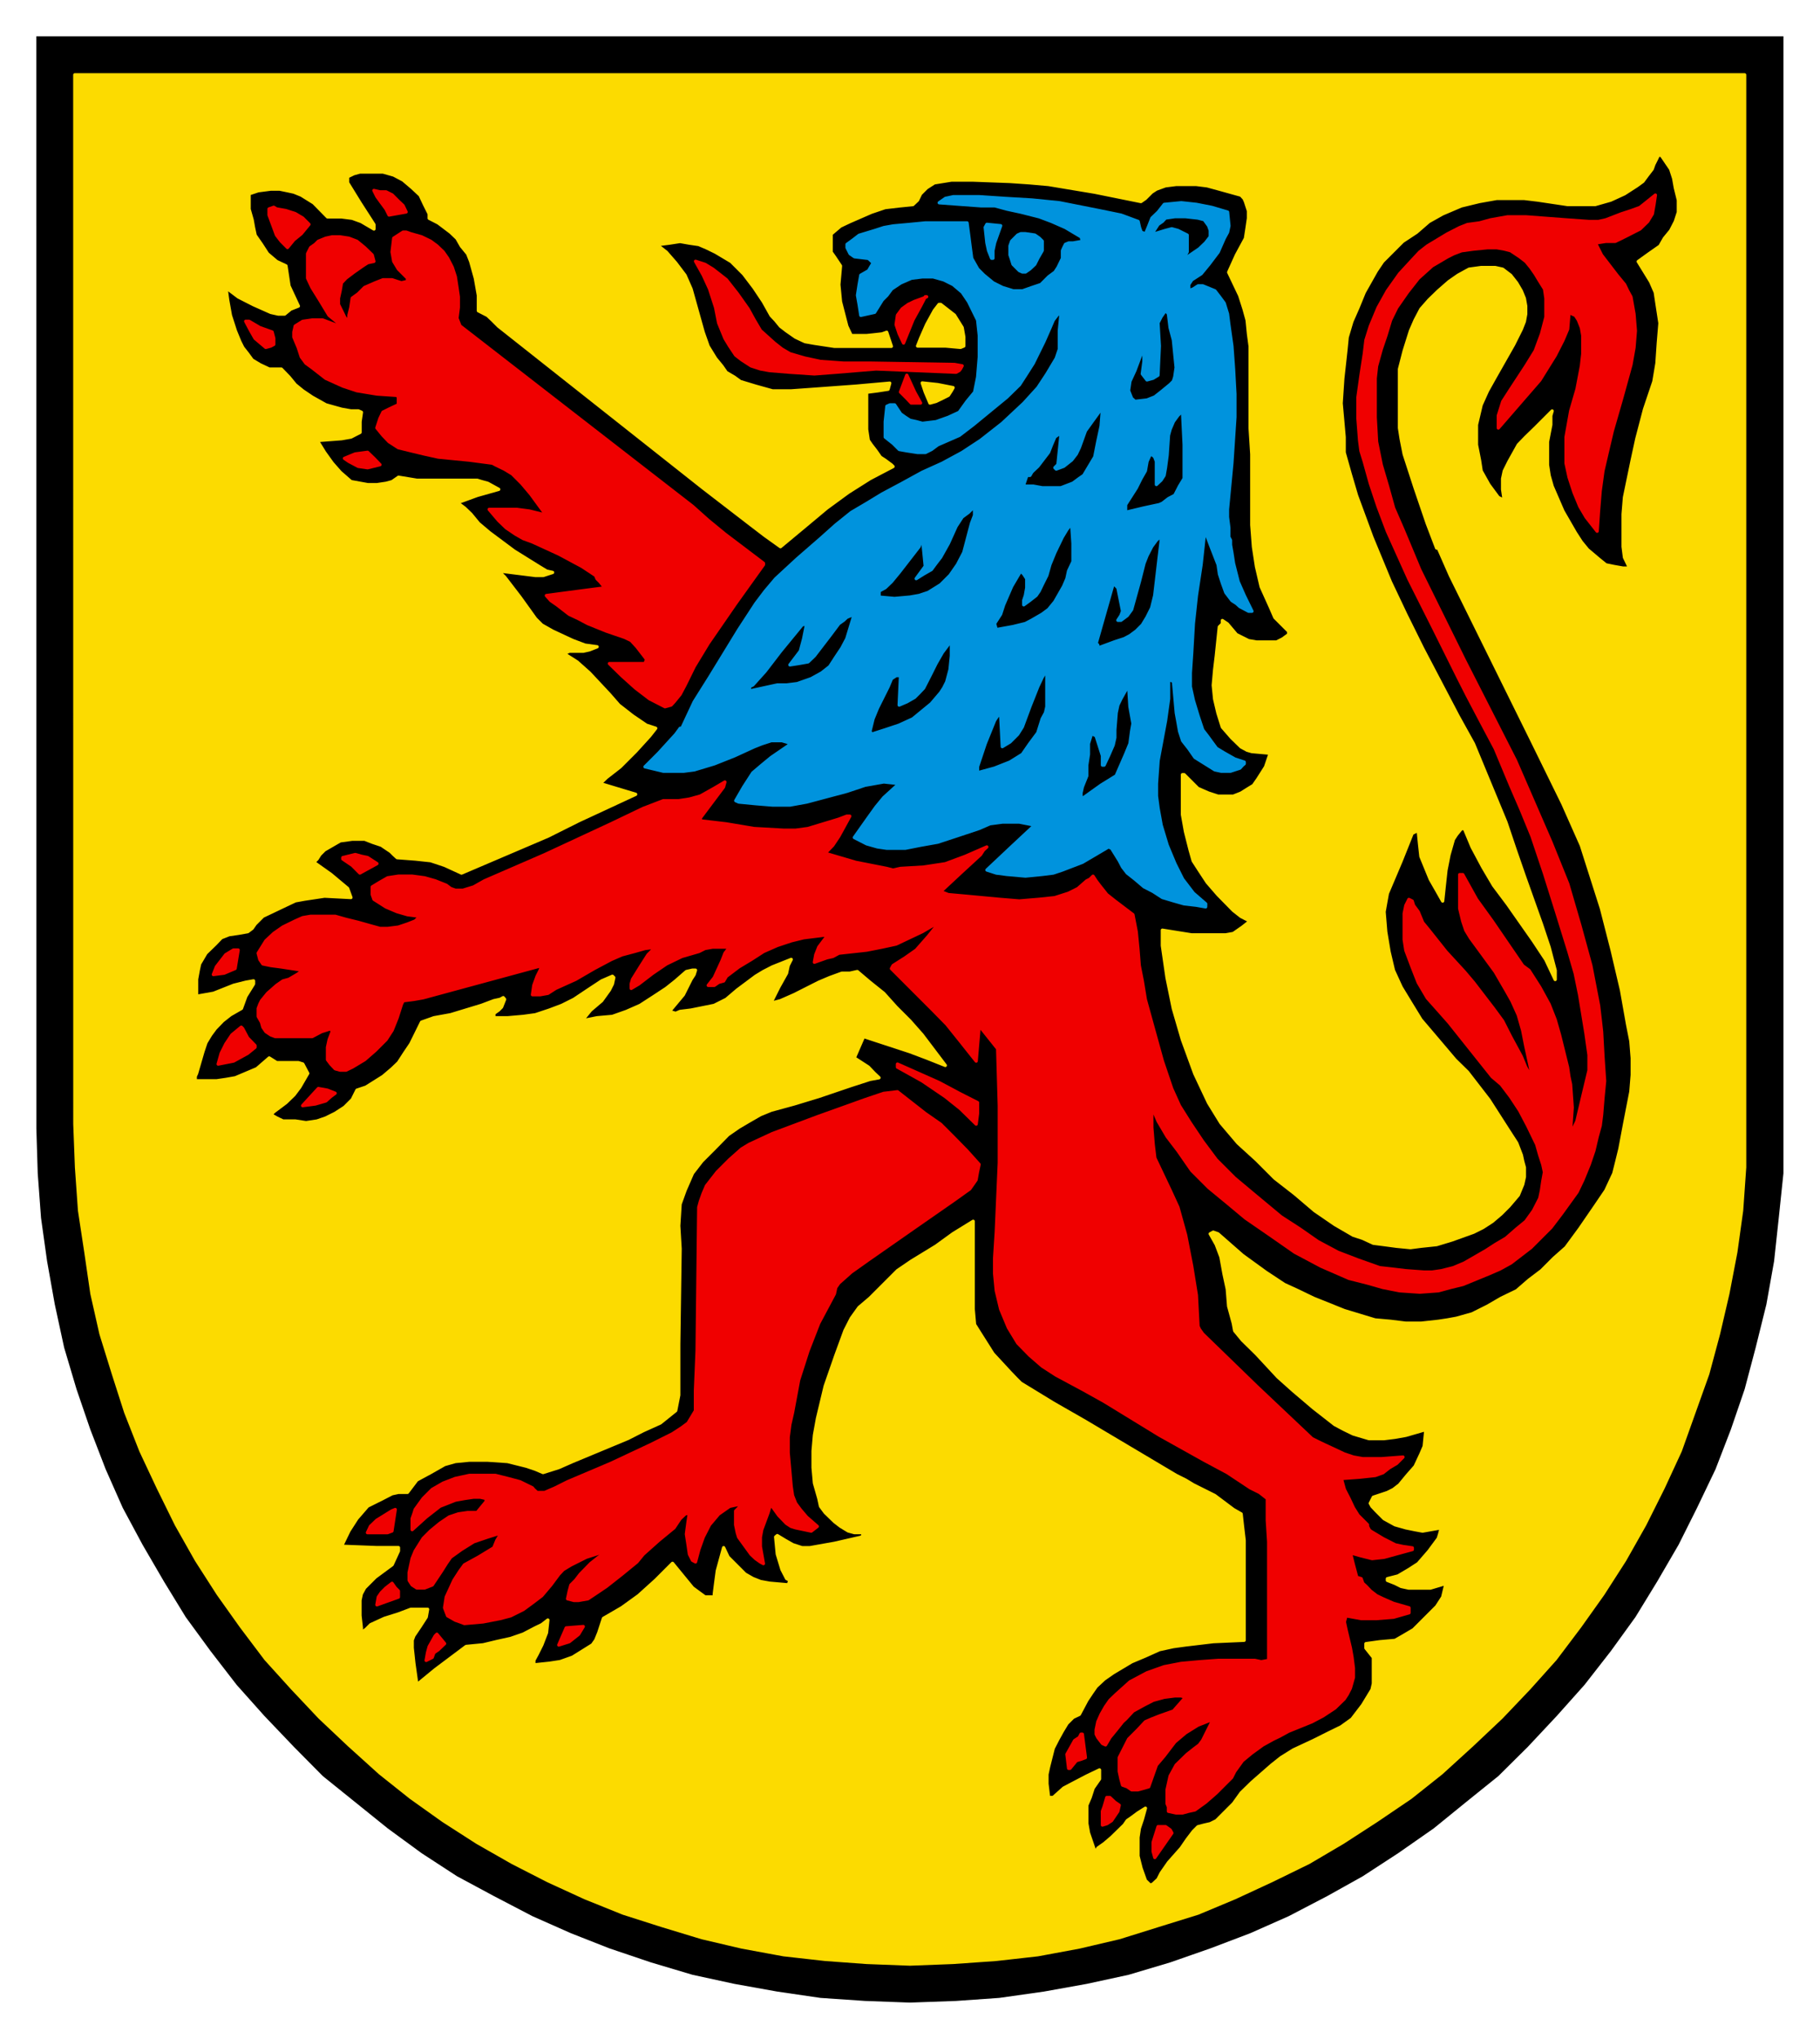 <?xml version="1.0" encoding="UTF-8"?>
<svg viewBox="0 0 500 559.87" xmlns="http://www.w3.org/2000/svg">
<g transform="matrix(6.047 0 0 6.047 -1341.2 -748.89)">
<path d="m223.445 125.493h79.375v49.6 2.025l-.212 2.025-.212 1.962-.35 1.962-.487 1.962-.5 1.887-.625 1.825-.7 1.812-.838 1.75-.838 1.675-.975 1.675-.988 1.613-1.113 1.538-1.2 1.538-1.262 1.413-1.312 1.4-1.337 1.325-1.475 1.188-1.462 1.188-1.613 1.125-1.613 1.05-1.613.9-1.75.912-1.75.775-1.812.688-1.825.637-1.887.562-1.9.412-1.95.35-2.025.287-1.962.138-2.1.075-2.038-.075-2.025-.138-1.962-.287-1.95-.35-1.9-.412-1.887-.562-1.887-.637-1.75-.688-1.75-.775-1.75-.912-1.675-.9-1.613-1.05-1.538-1.125-1.475-1.188-1.475-1.188-1.312-1.325-1.337-1.4-1.262-1.413-1.188-1.538-1.125-1.538-.988-1.613-.975-1.675-.9-1.675-.775-1.75-.7-1.812-.625-1.825-.562-1.887-.425-1.962-.35-1.962-.275-1.962-.15-2.025-.062-2.025z" fill-rule="evenodd"/>
<g stroke-linecap="round" stroke-linejoin="round" stroke-miterlimit="10" stroke-width=".15">
<path d="m274.057 209.443.125-.062.225-.212.138-.275.338-.487.575-.65.275-.4.275-.362.212-.212.287-.075.275-.062.275-.138.35-.35.425-.425.35-.487.487-.475.9-.787.425-.338.562-.35.912-.425.7-.35.562-.275.487-.35.487-.637.425-.7.062-.275v-.425-.762l-.338-.425v-.2l.625-.087.7-.062.35-.2.487-.287.7-.7.35-.35.275-.425.15-.625-.713.212h-.688-.287l-.35-.075-.275-.138-.35-.138v-.075l.487-.125.487-.287.425-.275.487-.562.425-.575.062-.2.075-.287-.5.087-.35.062-.338-.062-.425-.087-.487-.138-.5-.275-.35-.35-.2-.212-.075-.138.138-.275.637-.212.275-.138.275-.212.35-.425.362-.412.263-.562.15-.35.075-.762-.912.263-.487.087-.5.062h-.688l-.713-.212-.412-.2-.425-.225-.975-.762-.912-.775-.7-.625-.975-1.05-.637-.625-.35-.425-.062-.338-.212-.775-.062-.775-.15-.7-.138-.762-.212-.562-.275-.487.138-.075.212.075 1.113.975 1.05.762.85.562.625.287.7.338 1.4.562.7.212.7.212.7.062.7.087h.688l.787-.087.412-.062.412-.075.713-.2.7-.35.625-.362.7-.338.562-.487.562-.425.562-.562.55-.487.625-.85.713-1.038.475-.7.362-.775.138-.55.138-.562.212-1.125.287-1.475.062-.762v-.762l-.062-.775-.15-.762-.275-1.55-.425-1.812-.487-1.9-.912-2.862-.838-1.887-1.337-2.725-3.775-7.638-.275-.625-.275-.625h-.075l-.425-1.113-.55-1.613-.5-1.538-.138-.7-.075-.487v-1.337-.7-.637l.212-.825.287-.912.212-.487.263-.5.362-.412.425-.412.487-.425.412-.287.5-.275.55-.075h.637l.338.075.362.275.275.35.212.362.138.338.062.35v.362l-.062.338-.138.35-.35.7-.838 1.475-.35.625-.287.637-.212.9v.487.425l.138.7.075.487.35.625.425.575.275.138-.075-.5v-.487l.075-.35.212-.425.425-.762.338-.35.425-.412.775-.775-.062.212v.412l-.15.775v.487.562l.075.487.138.487.487 1.125.562.975.275.425.287.35.487.412.338.275.362.075.425.075h.2l.062-.075-.2-.412-.062-.487v-.637-.838l.062-.762.35-1.688.212-.975.35-1.337.425-1.262.138-.825.062-.912.075-.912-.138-.9-.075-.5-.212-.487-.562-.912.487-.35.5-.35.2-.35.287-.35.212-.412.138-.425v-.287-.263l-.138-.562-.075-.425-.138-.425-.425-.625h-.138l-.062.138-.138.275-.075.212-.212.275-.212.287-.275.2-.562.362-.625.287-.7.2h-.637-.625l-1.337-.2-.625-.075h-.625-.637l-.775.138-.825.2-.85.362-.625.35-.562.487-.625.412-.487.487-.425.425-.287.425-.55.975-.287.7-.275.625-.212.713-.062.625-.138 1.25-.075 1.125.075.838.062.7v.7l.275.975.287.975.7 1.9.838 2.025.7 1.475.762 1.538 1.613 3.075.7 1.262 1.475 3.562.425 1.262.412 1.188.775 2.175.35 1.05.275 1.05v.412l-.425-.9-.562-.85-1.175-1.675-.637-.85-.487-.825-.487-.912-.35-.838h-.138l-.225.275-.138.212-.2.7-.138.7-.075.688-.075.713-.275-.487-.287-.5-.425-1.038-.062-.562-.062-.625-.275.138-.5 1.25-.625 1.475-.075.412-.075.425.075.912.15.9.2.85.35.762.425.7.475.775.713.838.838.988.562.55.975 1.262.85 1.325.412.637.212.55.062.287.075.275v.425l-.075.338-.2.487-.425.5-.35.35-.412.35-.425.275-.425.212-.975.35-.7.212-.713.075-.475.062-.637-.062-.562-.075-.487-.062-.487-.225-.425-.138-.838-.487-.912-.625-.912-.775-.9-.7-.838-.838-.838-.762-.775-.912-.562-.912-.625-1.325-.562-1.538-.412-1.413-.287-1.4-.212-1.462v-.35-.35l1.325.212h.912.637l.35-.062.412-.287.35-.275-.412-.212-.35-.275-.7-.713-.487-.562-.362-.55-.275-.425-.138-.487-.212-.838-.138-.775v-.838-.487-.487h.075l.275.275.35.35.487.212.425.138h.275.425l.35-.138.338-.212.225-.138.2-.287.35-.55.212-.625-.838-.075-.212-.062-.275-.15-.425-.412-.425-.487-.2-.637-.15-.637-.062-.625.062-.7.075-.625.138-1.325.138-.138v-.15l.225.15.412.487.275.138.275.138.362.062h.35.275.287l.275-.138.275-.2v-.15l-.275-.275-.35-.35-.212-.487-.412-.912-.212-.912-.138-.9-.075-.988v-2.1-1.113l-.075-1.188v-1.337-1.188-1.188l-.075-.562-.062-.625-.138-.5-.2-.625-.5-1.05.35-.775.412-.762.075-.487.062-.425v-.338l-.138-.425-.062-.138-.138-.15-.988-.275-.55-.15-.5-.062h-.912l-.487.062-.412.15-.212.138-.138.138-.15.15-.2.138-2.1-.425-2.1-.35-.85-.075-.9-.062-1.675-.062h-.5-.487l-.775.125-.35.225-.275.275-.138.287-.212.2-.625.062-.637.075-.625.212-.975.425-.425.2-.425.362v.55.275l.15.212.275.412-.075.85.075.775.287 1.113.2.425h.7l.7-.075.212-.075.212.637h-1.613-.5-.475l-.912-.138-.425-.075-.425-.2-.412-.287-.275-.212-.225-.275-.2-.212-.35-.625-.425-.637-.475-.625-.562-.562-.713-.425-.412-.2-.35-.15-.425-.062-.425-.075-.487.075-.487.062v.075l.35.275.425.487.425.562.275.625.2.713.35 1.25.225.637.338.55.287.35.2.287.362.212.275.2.7.212.762.212h.85l1.05-.075 1.887-.138 1.538-.138-.075.275-.487.075-.487.062v1.137.55l.075.5.138.2.212.275.2.287.212.138.287.212.075.075-1.05.55-.988.625-.975.713-.912.762-1.188.988-.7-.5-.637-.487-2.175-1.675-9.3-7.35-.275-.275-.225-.212-.412-.212v-.7l-.062-.35-.075-.425-.212-.762-.138-.35-.287-.35-.2-.35-.287-.275-.562-.425-.412-.212v-.2l-.212-.425-.2-.425-.362-.338-.412-.35-.425-.225-.487-.138h-.412-.637l-.275.075-.287.138v.275l.562.912.637.988v.2l-.575-.338-.412-.15-.487-.062h-.637l-.625-.637-.562-.35-.338-.138-.287-.062-.362-.075h-.4l-.575.075-.412.138v.35.35l.138.487.062.35.075.35.287.412.275.425.412.35.425.2.138.912.425.912-.35.138-.275.225h-.287l-.338-.075-.787-.35-.688-.35-.562-.425.075.562.125.7.225.7.2.487.138.275.225.287.2.275.35.212.425.2h.275.275l.35.362.287.35.338.275.425.287.625.35.713.2.425.075h.338l.138.062-.062.425v.487l-.412.212-.425.075-.988.075h-.125l.338.55.35.487.362.412.487.425.762.138h.425l.412-.062.275-.075.287-.2.838.138h1.2 1.538l.2.062.275.075.5.275-.975.275-.988.362.212.062.2.15.287.275.35.425.487.412 1.125.838 1.125.7.35.212.275.062-.425.138h-.35l-1.6-.2.062.138.138.138.7.912.7.975.287.287.487.275.912.425.562.212.55.075-.35.138-.275.062h-.637l-.138.062-.062.075.55.35.562.5.912.975.425.487.625.487.625.425.425.138-.275.35-.637.7-.7.7-.625.487-.287.275 1.613.487-2.587 1.2-1.4.7-3.925 1.675-.762-.35-.637-.212-.7-.075-.825-.062-.15-.138-.138-.138-.425-.287-.412-.138-.35-.138h-.562l-.55.075-.713.412-.212.212-.125.2-.15.15.775.55.762.637.15.412-1.2-.062-.412.062-.5.075-.412.075-.425.2-1.05.5-.138.138-.212.212-.138.2-.2.15-.425.075-.425.062-.35.138-.275.287-.425.412-.287.487-.062.287-.075.412v.775l.775-.138.912-.362.55-.138.35-.062v.138l-.35.562-.2.55-.5.287-.35.275-.338.35-.212.287-.212.35-.138.412-.287.988-.062.138v.2h.062.912l.425-.062.425-.075.975-.412.562-.487.338.212h.287.35.35l.2.062.225.425-.362.625-.263.35-.362.35-.55.412-.138.138.263.15.287.138h.562l.487.075.5-.075.4-.138.425-.212.425-.275.35-.35.212-.425.412-.138.775-.487.412-.35.287-.275.275-.425.287-.425.487-.988.562-.2.762-.138 1.4-.425.562-.212.287-.062.138-.075.062.075-.138.35-.138.138-.212.15v.2h.625l.713-.062.55-.075.637-.212.562-.212.55-.275.637-.425.625-.412.487-.212.062.062-.062.287-.138.275-.35.487-.5.425-.4.487.688-.138.7-.062.637-.225.625-.275.637-.412.55-.362.425-.338.487-.425.275-.062h.138l-.062.2-.138.212-.35.7-.637.762.287.087.2-.087.5-.062 1.05-.212.275-.138.275-.138.5-.425.838-.625.35-.212.412-.212.85-.338-.138.275-.075.35-.35.625-.35.7h.138l.287-.075.625-.275 1.113-.562.5-.212.55-.2h.362l.338-.075.575.487.625.5.562.625.625.625.562.637 1.05 1.387-.85-.338-.762-.287-2.1-.688-.212.487-.212.487.637.412.275.287.212.2-.412.075-.85.275-1.475.5-1.113.338-1.05.287-.487.2-.5.287-.487.287-.487.338-.625.637-.562.562-.425.55-.338.775-.225.625-.062.988.062 1.038-.062 4.35v1.538.762l-.138.7-.7.562-.775.35-.688.35-2.525 1.05-.625.275-.713.225-.35-.15-.412-.138-.85-.212-.912-.062h-.825l-.637.062-.487.138-.637.362-.625.338-.425.562h-.412l-.287.062-.412.212-.7.35-.487.562-.362.562-.338.7 1.613.062h.975v.15l-.287.625-.762.562-.487.487-.15.275-.062.287v.7l.062.55v.225l.212-.15.212-.212.625-.287.637-.2.562-.212h.35.412l-.062.35-.275.425-.287.425-.075.2v.35l.075.7.138.975.838-.688 1.4-1.05.775-.075.625-.15.625-.138.575-.2.55-.287.287-.138.275-.212-.062.575-.212.55-.212.425-.15.275v.212l.713-.075.487-.075.562-.2.562-.35.338-.212.15-.212.138-.338.212-.65.838-.487.762-.55.775-.7.762-.762.912 1.113.287.212.275.2h.425v-.062-.075l.062-.487.075-.562.287-1.05.2.425.35.35.425.425.35.2.35.138.412.075.85.075.075-.212-.15-.075-.212-.412-.212-.7-.075-.775.075-.062.35.212.35.2.425.138h.35l1.125-.2 1.25-.287.075-.2h-.425l-.275-.075-.35-.212-.275-.212-.425-.412-.212-.287-.075-.35-.2-.7-.062-.7v-.762l.062-.713.138-.762.35-1.462.487-1.4.412-1.125.287-.562.35-.487.5-.425.825-.825.425-.425.625-.425 1.125-.688.775-.562.912-.562v3.212.775l.062.7.212.338.625.988.775.838.275.287.212.212 1.475.9 1.462.838 4.125 2.45.425.212.35.212.975.487.85.637.35.2.062.562.075.637v.825.85 2.862l-1.4.062-1.262.15-.55.075-.637.138-.637.287-.625.263-.838.5-.412.287-.362.338-.2.287-.225.338-.338.637-.287.138-.275.275-.212.35-.2.362-.212.412-.212.838-.075.35v.425l.075.625h.212l.475-.425.5-.263.55-.287.575-.275v.412l-.287.412-.138.425-.15.35v.412.425l.075.425.287.838h.062l.075-.15.287-.2.338-.287.575-.562.138-.2.2-.138.287-.212.338-.212-.138.5-.138.412-.062.412v.487.362l.138.55.2.562zm-48.862-82.2h75.862v47.638 1.962l-.138 1.962-.263 1.887-.362 1.887-.425 1.825-.487 1.812-.625 1.75-.625 1.75-.775 1.675-.838 1.675-.912 1.613-.988 1.538-1.05 1.475-1.113 1.475-1.188 1.325-1.262 1.325-1.325 1.25-1.4 1.275-1.4 1.113-1.55 1.05-1.525.988-1.55.912-1.688.825-1.675.775-1.675.7-1.812.562-1.762.55-1.812.425-1.887.35-1.887.212-1.962.138-1.962.075-1.962-.075-1.887-.138-1.887-.212-1.9-.35-1.812-.425-1.812-.55-1.762-.562-1.738-.7-1.688-.775-1.613-.825-1.6-.912-1.538-.988-1.475-1.05-1.4-1.113-1.413-1.275-1.325-1.25-1.25-1.325-1.2-1.325-1.113-1.475-1.05-1.475-.988-1.538-.912-1.613-.825-1.675-.787-1.675-.688-1.75-.562-1.75-.562-1.812-.412-1.825-.275-1.887-.287-1.887-.138-1.962-.075-1.962zm39.263 10.425h.075l.625.487.35.562.075.425v.412l-.15.062-.688-.062h-.775-.487l.138-.35.275-.625.35-.637zm.562 3.913-.138.212-.275.138-.287.138-.275.075-.212-.5-.138-.412.7.075.7.138z" fill="#fcdb00" fill-rule="evenodd" stroke="#fcdb00"/>
<path d="m270.907 160.056h.125l.787-.562.688-.425.425-.975.2-.487.075-.562.062-.35-.138-.762-.062-.988-.35.625-.138.287-.075.35-.062.775v.35l-.075.338-.212.487-.2.425h-.075v-.425l-.287-.9-.138-.075-.062-.062-.15.487v.487l-.075.487v.487l-.2.5-.062.275zm-4.7-1.125.775-.212.35-.138.35-.138.562-.35.338-.487.362-.487.2-.637.15-.275.062-.275v-.85-.838l-.212.35-.2.425-.362.912-.338.912-.212.338-.35.35-.35.212-.075-1.462-.138.062-.138.212-.425 1.05-.35 1.05zm-4.825-1.75.625-.2.637-.212.625-.287.425-.35.412-.338.425-.5.138-.212.138-.275.15-.562.062-.625v-.7l-.412.55-.287.5-.275.55-.287.562-.2.212-.212.212-.35.2-.35.15.062-1.337h-.2l-.212.138-.15.362-.487.975-.2.487-.138.562zm-5.537-1.962 1.262-.275h.425l.487-.062.637-.225.475-.263.362-.287.275-.425.275-.412.225-.425.338-1.113-.338.138-.15.138-.212.15-.412.55-.7.912-.287.275-.425.075-.4.062.475-.625.15-.562.138-.688-.212.062-.975 1.188-.7.912-.562.625-.15.075zm15.825-1.95.775-.287.425-.138.263-.138.287-.212.275-.275.212-.35.212-.425.138-.562.212-1.812.075-.625v-.287l-.212.212-.212.287-.212.412-.138.35-.212.838-.35 1.262-.2.275-.287.212h-.138l.138-.212.075-.2-.212-1.062-.138-.138-.075-.062-.775 2.725.075.075zm-4.612-.838.762-.138.562-.138.287-.15.475-.275.287-.212.287-.35.4-.7.15-.35.075-.35.2-.425v-.825l-.062-.912-.212.275-.212.35-.338.7-.225.55-.138.487-.212.425-.138.287-.138.2-.287.225-.275.2v-.062-.138l.075-.225.062-.35v-.412l-.138-.212-.138-.138-.412.7-.362.838-.138.425-.275.425zm-.988-5.6-.275.275-.287.212-.138.212-.138.212-.35.775-.35.625-.212.275-.212.287-.35.2-.338.212.412-.562-.075-.762-.062-.562-.075.212-.062.212-.912 1.175-.35.425-.287.275-.275.15v.275l.7.062.7-.062.425-.075.412-.138.562-.35.425-.425.338-.487.287-.55.35-1.325.138-.362zm6.862.275.838-.2.7-.15.138-.062.275-.212.287-.15.212-.412.212-.35v-.625-.912l-.075-1.538-.212.212-.2.275-.15.35-.075.275-.062.912-.075.562-.062.35-.138.212-.212.2v-.275-.287-.487l-.075-.2-.075-.075-.125-.062-.15.338-.075.425-.2.35-.212.425-.487.762v.15zm-1.05-4.688h-.062l-.362.5-.35.487-.275.762-.138.287-.212.275-.362.287-.338.125-.062-.062.138-.138.138-1.337-.075-.062-.2.138-.15.35-.138.35-.487.637-.212.2-.062.062-.087.15h-.138l-.138.412v.075h.212.212l.412.075h.425.425l.55-.212.287-.212.2-.138.5-.838.138-.7.15-.7zm1.475-.35.55-.062.35-.138.287-.225.412-.338.15-.15.062-.2.062-.425-.125-1.25-.15-.562-.075-.625-.062-.075-.075-.075-.2.287-.138.275.062 1.05-.062 1.325-.225.138-.275.075-.212-.275.075-.562v-.287l-.075-.2-.338.9-.225.487-.062.425.138.35zm2.3-6.5.625-.425.287-.275.212-.275v-.287l-.075-.212-.2-.275-.287-.075-.562-.062h-.487l-.425.062-.138.15-.2.138-.225.35.075.075.487-.15.287-.075.275.075.425.212v.762l-.075.138zm.912 29.45-.425-.075-.55-.062-.487-.138-.5-.15-.425-.275-.412-.212-.412-.35-.35-.275-.212-.275-.15-.287-.35-.562-.138-.062-1.188.7-.912.35-.412.138-.5.062-.762.075-.85-.075-.475-.062-.425-.138 1.05-.988 1.125-1.05-.7-.138h-.425-.35l-.562.075-.487.212-1.05.35-.838.275-.775.138-.7.138h-.838l-.425-.062-.487-.138-.562-.287.637-.9.35-.487.35-.425.7-.637-.7-.075-.425.075-.425.075-.825.275-1.825.487-.762.138h-.787l-.762-.062-.775-.075-.138-.062.362-.625.412-.637.412-.35.425-.35.912-.625-.212-.075-.212-.062h-.487l-.425.138-.35.138-.9.412-.912.362-.912.275-.487.062h-.5-.412l-.838-.2.625-.625.775-.85.2-.275h.075l.562-1.2.7-1.113 1.325-2.163.775-1.188.425-.562.475-.562.988-.912 1.05-.912.7-.625.7-.562.7-.412.7-.425.912-.487.912-.5.912-.412.9-.487.838-.55.988-.775.975-.912.637-.7.412-.625.425-.713.138-.412v-.412-.425l.075-.762h-.138l-.212.275-.15.35-.275.625-.487.988-.35.55-.275.425-.575.562-.762.625-.762.625-.637.487-.975.425-.287.212-.275.138h-.35l-.487-.075-.35-.062-.275-.275-.362-.287v-.7l.075-.7.138-.062h.212l.275.412.212.15.212.138.287.062.275.075.625-.075.562-.2.487-.225.35-.487.35-.425.138-.688.075-.912v-.975l-.075-.7-.412-.838-.287-.425-.412-.35-.425-.212-.487-.138h-.487l-.5.062-.487.212-.412.275-.212.287-.212.212-.35.562-.625.138-.075-.487-.075-.425.075-.487.075-.425.35-.2.212-.362-.212-.2-.637-.075-.2-.138-.138-.275v-.15l.275-.2.275-.212.7-.212.425-.138.425-.075.688-.062.775-.075h1.4.487l.075.562.062.487.075.562.275.487.275.275.425.35.425.212.487.15h.212.212l.425-.15.412-.138.35-.35.287-.212.138-.212.2-.412v-.35l.062-.138.075-.15.15-.062h.2l.425-.075-.062-.2-.713-.425-.625-.275-.562-.212-.838-.212-.637-.138-.55-.15h-.637l-1.887-.138.287-.2.35-.075h.487.7l1.113.075 1.275.075 1.25.125 1.825.362.975.2.775.287.062.275.075.212.2.075.15-.362.138-.35.287-.275.275-.35.775-.075.688.075.7.138.713.212.062.625-.062.287-.15.275-.275.625-.425.562-.35.425-.425.275-.138.212v.287l.212-.087.212-.138h.212l.55.225.212.275.212.287.15.487.062.487.138.975.075 1.038.062 1.137v1.05l-.138 2.087-.2 2.1v.35l.062.487v.425l.075.138v.212l.062.35.075.487.212.838.275.625.35.713h-.15l-.4-.212-.15-.138-.212-.138-.275-.362-.15-.412-.138-.425-.062-.425-.35-.9-.212-.562-.062.075-.075.7-.075.688-.212 1.4-.138 1.275-.075 1.312-.062.925v.625l.138.625.212.7.212.637.212.275.2.275.212.287.35.212.487.275.425.138v.075l-.075.062-.125.138-.425.138h-.212-.212l-.287-.062-.338-.212-.562-.35-.287-.412-.275-.35-.138-.425-.075-.425-.075-.412-.125-1.4-.075-.075h-.15v.838l-.138.988-.338 1.812-.075 1.05v.562l.075.562.138.762.275.912.35.838.35.7.487.637.562.487z" fill="#0093dd" fill-rule="evenodd" stroke="#0093dd"/>
<path d="m268.107 136.131.138.062h.138l.2-.138.225-.212.138-.275.2-.35v-.212-.212l-.138-.138-.2-.138-.425-.062h-.212l-.138.062-.138.138-.138.138-.075.212v.412l.075.225.062.2.138.138z" fill="#0093dd" fill-rule="evenodd" stroke="#0093dd"/>
<path d="m266.845 135.568h.062v-.35l.075-.35.275-.775-.625-.062-.075.138.075.7.075.35z" fill="#0093dd" fill-rule="evenodd" stroke="#0093dd"/>
<path d="m274.26 208.18 0.775-1.113-0.075-0.138-0.212-0.15h-0.338l-0.225 0.713v0.412z" fill="#f00000" fill-rule="evenodd" stroke="#f00000"/>
<path d="m271.882 206.706.2-.062.212-.138.287-.425.062-.275-.2-.138-.225-.212h-.138l-.125.425-.075.2z" fill="#f00000" fill-rule="evenodd" stroke="#f00000"/>
<path d="m283.145 200.493.138-.487v-.425l-.062-.487-.075-.425-.2-.838-.075-.35.075-.275.688.125h.7l.775-.062.7-.2v-.225l-.7-.2-.487-.212-.287-.138-.275-.212-.2-.212-.15-.138-.075-.212-.2-.062-.15-.562-.138-.55.487.138.5.125.55-.062.5-.138.775-.212v-.075l-.425-.062-.35-.075-.562-.287-.562-.338-.062-.062-.075-.15v-.075l-.425-.425-.212-.338-.2-.425-.212-.412-.138-.5.838-.062.7-.075.35-.125.287-.225.338-.2.287-.287-.988.075h-.838l-.425-.075-.412-.138-.425-.2-.487-.225-.287-.138-.275-.138-2.513-2.375-2.45-2.375-.15-.212-.062-.138-.075-1.413-.212-1.312-.275-1.413-.35-1.262-.35-.762-.7-1.475-.075-.625-.062-.762v-.912l.062.138.075.138.15.35.412.7.487.637.625.9.775.775.85.7.825.688 1.125.775 1.113.775 1.2.637 1.262.55.838.212.7.2.762.15.912.062.85-.062.55-.15.562-.138 1.188-.487.487-.212.5-.275.912-.7.912-.912.475-.625.713-.988.263-.55.287-.7.212-.625.15-.637.138-.5.062-.487.062-.762.075-.775-.075-1.113-.062-1.125-.062-.55-.075-.637-.35-1.812-.5-1.825-.55-1.887-.762-1.887-1.613-3.712-.637-1.25-1.675-3.288-2.038-4.125-.762-1.825-.425-.975-.275-.988-.287-.975-.212-1.05-.062-1.113v-1.2-.562l.062-.562.212-.762.212-.625.212-.7.275-.562.487-.7.5-.637.625-.562.7-.412.275-.138.362-.138.55-.075.637-.062h.412l.35.062.287.075.412.275.275.212.225.275.2.287.212.35.212.338.062.425v.425.425l-.2.762-.287.775-.425.688-.688 1.05-.362.562-.2.637v.275.287l1.887-2.175.7-1.125.35-.688.212-.5.062-.762.15.075.138.062.138.212.138.35.062.35v.838l-.062.55-.2 1.05-.287.988-.212 1.188v.625.562l.138.637.225.688.263.637.287.487.5.637.062-.912.075-.912.125-.912.212-.912.212-.9.425-1.475.425-1.538.138-.775.062-.762-.062-.762-.138-.775-.15-.275-.138-.287-.35-.425-.7-.912-.138-.275-.138-.275.475-.075h.425l.287-.138.275-.138.562-.287.35-.338.212-.35.075-.425.062-.425-.7.562-.412.15-.425.138-.713.275-.338.075h-.425l-1.05-.075-1.825-.138h-.412-.412l-.775.138-.5.138-.55.075-.35.138-.562.287-.912.55-.35.275-.338.362-.575.625-.55.775-.425.762-.35.838-.2.637-.075.625-.15.975-.138.988v.975l.075.988.062.475.15.487.275.988.35 1.05.425 1.125.975 2.163 1.125 2.237 1.113 2.237.425.838.625 1.188.637 1.2.7 1.675.487 1.125.487 1.188.562 1.675.55 1.75.562 1.812.287.988.2.975.287 1.75.138.975v.7l-.287 1.2-.263 1.113-.138.287-.15.138.075-1.05-.075-1.05-.075-.35-.062-.425-.362-1.462-.2-.7-.275-.7-.425-.775-.487-.762-.287-.212-1.387-2.025-.713-.988-.625-1.125h-.138v1.05.487l.138.575.138.412.212.35.412.562.713.975.487.838.275.487.287.637.2.7.138.7.287 1.325v.138l-.287-.487-.2-.487-.487-.9-.362-.713-.412-.562-.912-1.188-.412-.487-.838-.912-.775-.975-.287-.35-.2-.487-.212-.287-.062-.2-.15-.075-.138.275-.075.362v.625.562l.075.487.287.762.275.7.412.7.5.562.487.55 1.962 2.462.412.35.425.562.412.625.362.688.412.85.138.487.138.425.075.35-.075.412-.062.425-.075.35-.287.562-.35.487-.412.338-.487.425-.487.287-.425.275-.975.562-.5.212-.55.138-.425.062h-.35l-.838-.062-.625-.075-.562-.062-.988-.35-.912-.35-.912-.487-.825-.575-.85-.55-1.188-.988-.912-.762-.838-.838-.625-.838-.562-.838-.487-.775-.35-.775-.212-.625-.212-.625-.35-1.262-.425-1.538-.138-.838-.138-.7-.062-.775-.075-.762-.15-.775-.825-.625-.362-.287-.338-.425-.15-.2-.138-.212-.138.138-.15.075-.4.35-.425.212-.625.2-.713.075-.9.075-.912-.075-1.475-.138-.838-.075-.35-.138.9-.838.912-.838.138-.212.15-.138-.975.425-.912.338-.988.15-1.05.062-.338.075-.287-.075-1.4-.275-1.4-.412.35-.362.275-.412.5-.912h-.138l-.362.138-.7.212-.7.212-.562.075h-.55l-1.337-.075-1.262-.212-1.175-.138v-.138l1.05-1.4.062-.225-.487.287-.625.35-.5.138-.487.075h-.7l-.912.35-1.462.7-3.013 1.4-2.737 1.188-.487.275-.487.15h-.35l-.212-.075-.2-.15-.5-.2-.487-.138-.562-.075h-.625l-.487.075-.35.2-.35.212v.35l.075.212.55.35.5.212.475.138.575.075-.225.212-.35.138-.412.138-.487.062h-.35l-.5-.138-.487-.138-.562-.138-.487-.138h-1.113l-.362.062-.338.15-.562.275-.412.287-.362.338-.35.562.075.287.138.2.362.075.475.062.975.15-.062.062-.2.138-.362.212-.275.075-.287.2-.412.362-.275.338-.075.15-.075.2v.362l.15.263.062.225.138.2.225.15.2.075h.487.625.562l.425-.225.2-.062.225-.075.062.138-.138.362-.075.35v.412.15l.15.2.2.212.225.062h.263l.287-.138.562-.338.487-.425.487-.487.275-.425.225-.562.2-.625.075-.15.487-.062.425-.075 5.388-1.462-.075.212-.138.275-.15.412-.062.425h.35l.35-.062.35-.225.912-.412.838-.487.775-.412.487-.212.562-.15.487-.138.487-.062-.35.35-.35.55-.35.562-.062.212v.2l.338-.2.637-.487.625-.425.7-.338.775-.225.275-.138.35-.062h.35.425l-.212.275-.138.35-.35.762-.275.35h.275l.2-.138.225-.062.125-.212.562-.425.562-.338.562-.362.625-.275.637-.212.562-.138 1.113-.138-.425.562-.138.35-.062.338.562-.2.275-.062.275-.15 1.262-.138.7-.138.637-.138 1.188-.562.838-.487-.562.7-.55.625-.5.35-.55.35-.075.138.35.35.55.55.988.988.625.637.562.7.775.975.138-1.613.838 1.05.075 2.587v2.6l-.138 3.138-.075 1.188v.7l.075.775.2.838.35.838.425.7.55.562.562.487.637.412 1.188.637.988.55 2.513 1.538 2.038 1.137 1.05.562 1.038.688.425.212.35.275v.988l.062.975v2.663 1.812.912l-.338.062-.287-.062h-1.675l-.85.062-.825.075-.775.15-.775.275-.775.412-.625.562-.287.275-.2.287-.2.35-.15.338-.075.362v.2l.075.15.212.275.138.062.2-.338.287-.35.287-.362.138-.125.338-.362.5-.275.412-.212.5-.138.487-.062h.287l.2.062-.55.625-.637.225-.35.138-.287.125-.338.362-.425.425-.425.838v.275.35l.075.35.075.275.212.075.2.138h.287l.275-.075.212-.062.35-.988.35-.412.487-.637.487-.412.562-.35.7-.275-.487.975-.15.2-.2.15-.35.275-.5.487-.275.5-.138.625v.625l.062.15v.2l.35.075h.287l.275-.075.287-.062.487-.35.487-.425.7-.7.138-.275.35-.487.425-.35.5-.362.475-.263.287-.138.412-.225 1.05-.425.5-.263.55-.362.425-.412.138-.212z" fill="#f00000" fill-rule="evenodd" stroke="#f00000"/>
<path d="m270.345 204.131h.062l.287-.35.212-.062.2-.075-.138-1.062h-.062l-.075.15-.212.138-.35.625z" fill="#f00000" fill-rule="evenodd" stroke="#f00000"/>
<path d="m241.157 199.231.275-.138.075-.212.2-.138.287-.275-.35-.425-.075.075-.275.487-.075.275z" fill="#f00000" fill-rule="evenodd" stroke="#f00000"/>
<path d="m247.182 198.531.475-.15.425-.338.212-.35-.775.062z" fill="#f00000" fill-rule="evenodd" stroke="#f00000"/>
<path d="m242.895 197.556.85-.075.775-.15.475-.125.575-.287.475-.35.362-.275.412-.487.362-.487.2-.212.35-.212.7-.35.625-.2.287-.075-.138.138-.212.138-.362.287-.475.487-.212.275-.212.212-.075.275-.075.35.287.075h.212l.425-.075.412-.275.425-.287.7-.55.688-.562.287-.35.7-.625.7-.575.275-.412.225-.212.2-.062-.062.412-.075.562.075.487.062.425.138.275.138.075.15-.562.2-.562.287-.562.412-.487.5-.35.35-.075h.2l-.138.15-.138.138v.625l.075.362.062.2.562.775.212.2.212.15.138.075-.138-.775v-.425l.062-.338.287-.775.062-.212.075-.15.35.487.35.362.212.138.2.062.713.15.275-.212-.487-.425-.287-.338-.212-.287-.138-.35-.062-.412-.062-.7-.075-.838v-.7l.075-.575.125-.55.275-1.475.425-1.325.487-1.25.713-1.337.062-.287.138-.2.562-.5.775-.55 2.025-1.413 1.887-1.312.7-.5.15-.212.138-.2.062-.35.075-.35-.562-.625-.625-.637-.562-.562-.7-.487-1.262-.988-.625.075-.85.287-2.163.775-2.038.762-1.05.487-.35.212-.55.487-.562.562-.487.625-.15.35-.125.35-.075.275-.075 6.513-.075 1.812v.487.425l-.338.562-.287.212-.425.275-.975.487-1.812.85-1.975.838-.55.275-.487.212h-.35l-.15-.138-.062-.075-.562-.275-.562-.15-.55-.138h-.562-.625l-.637.138-.55.212-.5.287-.412.412-.362.5-.062.2-.075.212v.5l.637-.575.625-.487.35-.138.35-.138.412-.075.425-.062h.287l.275.062v.138l-.412.5h-.425l-.425.062-.412.138-.425.287-.425.35-.338.338-.362.575-.138.338-.062.287-.075.35v.35l.138.212.212.138h.35l.35-.138.425-.637.212-.338.2-.287.487-.35.562-.35.625-.212.637-.2-.212.35-.138.338-.7.425-.637.35-.2.275-.275.425-.35.762-.075.487.138.362.35.2.212.075z" fill="#f00000" fill-rule="evenodd" stroke="#f00000"/>
<path d="m238.92 196.706.975-.35v-.275l-.138-.138-.15-.212-.275.212-.212.212-.138.2z" fill="#f00000" fill-rule="evenodd" stroke="#f00000"/>
<path d="m238.49 193.43h0.912l0.2-0.075 0.15-0.975-0.15 0.062-0.688 0.425-0.287 0.275z" fill="#f00000" fill-rule="evenodd" stroke="#f00000"/>
<path d="m266.145 174.881.062-.487v-.487l-.838-.425-.912-.487-1.887-.838v.138l1.125.625 1.05.713.688.55z" fill="#f00000" fill-rule="evenodd" stroke="#f00000"/>
<path d="m235.545 174.043.575-.075.475-.138.225-.2.2-.15-.35-.138-.412-.075z" fill="#f00000" fill-rule="evenodd" stroke="#f00000"/>
<path d="m231.707 172.156.7-.138.637-.35.338-.275v-.075l-.338-.35-.225-.425-.062-.062-.425.35-.275.412-.212.425z" fill="#f00000" fill-rule="evenodd" stroke="#f00000"/>
<path d="m231.49 168.09 0.487-0.062 0.5-0.212 0.138-0.838h-0.212l-0.35 0.212-0.425 0.55z" fill="#f00000" fill-rule="evenodd" stroke="#f00000"/>
<path d="m238.145 163.481.775-.425-.425-.275-.287-.062-.275-.075-.562.138v.062l.425.287z" fill="#f00000" fill-rule="evenodd" stroke="#f00000"/>
<path d="m252.007 155.931.275-.075.138-.15.275-.338.225-.425.412-.838.637-1.05 1.25-1.812 1.262-1.762v-.062l-1.75-1.325-.762-.625-.713-.637-10.562-8.188-.138-.35.062-.487v-.487l-.062-.425-.075-.487-.138-.425-.212-.412-.2-.287-.287-.275-.287-.212-.412-.2-.487-.138-.212-.075h-.138l-.212.138-.212.138-.075.625.075.425.212.35.412.412v.15l-.275.062-.2-.062-.225-.075h-.2-.212l-.35.138-.487.212-.287.287-.275.2-.062.425-.087.35v.35l-.2-.275-.138-.287-.138-.275v-.287l.075-.338.062-.362.2-.212.362-.275.412-.287.212-.138.287-.062-.075-.287-.35-.338-.35-.287-.362-.138-.4-.062h-.362l-.287.062-.338.138-.138.138-.212.15-.138.275v.7.412l.2.425.35.562.212.35.212.35.425.35.338.275-.487-.2-.562-.212h-.487l-.425.062-.338.212-.062.275v.225l.2.475.138.425.212.287.275.2.625.487.775.35.637.212.912.15.912.062.062.075v.35l-.425.2-.275.138-.138.287-.138.425.275.338.275.287.425.275.562.138.625.15.625.138 1.413.138 1.05.138.138.075.412.2.35.212.425.425.412.487.713.975h-.075l-.138-.062-.562-.138-.562-.075h-1.262l.425.5.35.338.425.287.35.2.412.15 1.2.55 1.05.562.625.412.062.15.138.138.225.275-1.625.212-1.038.138.2.225.287.2.55.425.425.2.425.225.838.338.838.287.287.138.263.287.425.55v.075l-.062.138h-.362-.4-.85l.562.55.625.562.637.487z" fill="#f00000" fill-rule="evenodd" stroke="#f00000"/>
<path d="m239.057 144.943-.275-.287-.287-.275-.562.075-.487.2.2.138.425.225.425.062z" fill="#f00000" fill-rule="evenodd" stroke="#f00000"/>
<path d="m265.432 140.593.075-.138-.35-.062-3.837-.062h-1.2l-1.05-.075-.7-.15-.688-.2-.362-.212-.35-.275-.625-.562-.287-.487-.275-.5-.487-.688-.5-.637-.35-.275-.275-.212-.35-.212-.425-.138.35.625.287.625.275.85.138.7.287.7.212.35.275.412.275.212.425.275.425.138.412.075.925.075 1.113.075.975-.075.912-.075.912-.075 1.825.075 1.812.075.138-.075z" fill="#f00000" fill-rule="evenodd" stroke="#f00000"/>
<path d="m233.87 139.618.225-.062.138-.075v-.275l-.075-.287-.562-.2-.487-.287h-.15l.225.425.2.35z" fill="#f00000" fill-rule="evenodd" stroke="#f00000"/>
<path d="m234.857 135.081.287-.35.338-.275.35-.425-.287-.287-.338-.2-.425-.138-.425-.075-.125-.075-.212.075v.275l.338.912.212.275z" fill="#f00000" fill-rule="evenodd" stroke="#f00000"/>
<path d="m239.47 133.606.775-.138-.138-.287-.212-.2-.287-.287-.275-.138h-.275l-.275-.062.138.275.2.275.212.287z" fill="#f00000" fill-rule="evenodd" stroke="#f00000"/>
<path d="m262.845 139.418.425-1.05.35-.637.212-.412h.062l-.138.062-.412.15-.287.138-.275.2-.212.287-.062.425.138.412z" fill="#f00000" stroke="#f00000"/>
<path d="m262.707 141.643.287.287.2.212h.15.275l-.275-.5-.35-.762z" fill="#f00000" fill-rule="evenodd" stroke="#f00000"/>
</g>
</g>
</svg>
